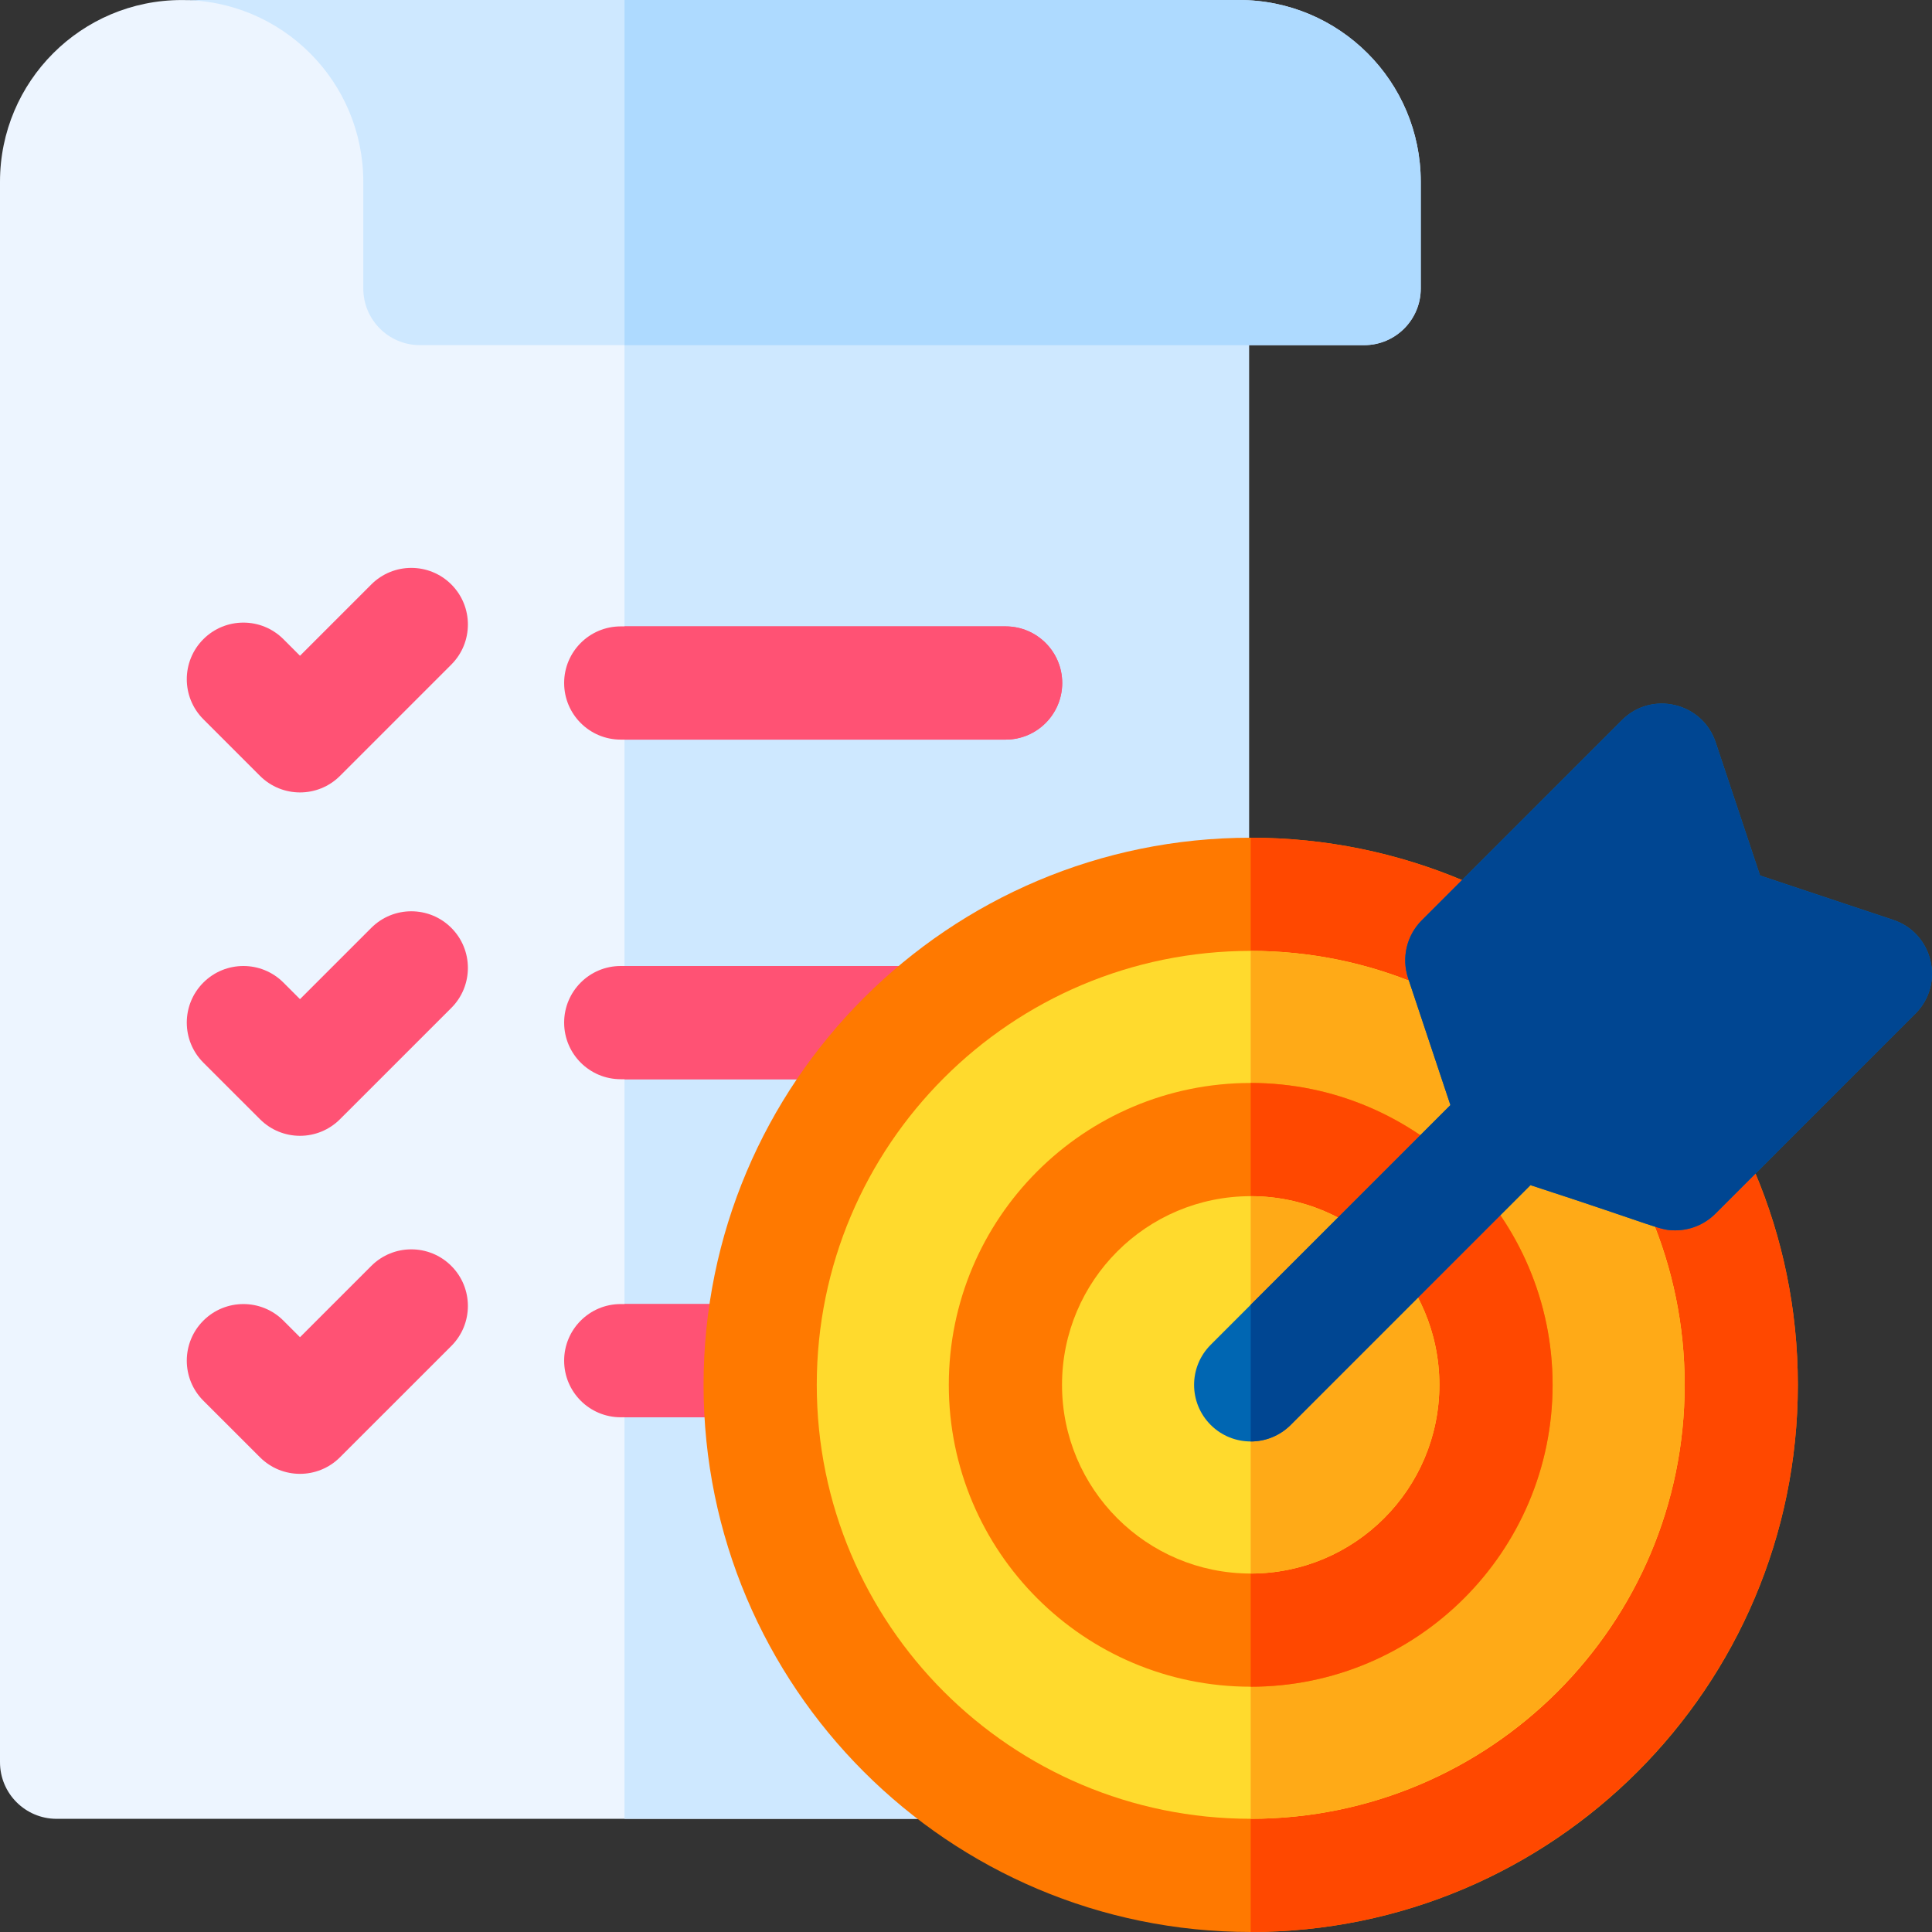 <svg width="50" height="50" viewBox="0 0 50 50" fill="none" xmlns="http://www.w3.org/2000/svg">
<rect x="0" y="0" width="50" height="50" fill="#333333" stroke="none"/>
<g clip-path="url(#clip0)">
<path d="M4.702 0.001C2.105 0.001 0 2.106 0 4.703V45.606C0 46.415 0.656 47.071 1.465 47.071H30.859C31.668 47.071 32.324 46.415 32.324 45.606V0.294L4.702 0.001Z" fill="#EDF5FF"/>
<path d="M32.324 0.293V45.605C32.324 46.414 31.668 47.07 30.859 47.07H16.162V0.121L32.324 0.293Z" fill="#CEE8FF"/>
<path d="M4.699 0H32.065C34.663 0 36.769 2.106 36.769 4.704V7.467C36.769 8.276 36.113 8.932 35.304 8.932H10.867C10.058 8.932 9.402 8.276 9.402 7.467V4.704C9.402 2.106 7.296 0 4.699 0Z" fill="#CEE8FF"/>
<path d="M36.769 4.704V7.468C36.769 8.276 36.113 8.933 35.304 8.933H16.162V0H32.065C34.663 0 36.769 2.105 36.769 4.704Z" fill="#AEDAFF"/>
<path d="M9.609 15.126L7.764 16.971L7.335 16.542C6.763 15.97 5.835 15.97 5.263 16.542C4.691 17.114 4.691 18.042 5.263 18.614L6.728 20.079C7.3 20.651 8.228 20.651 8.8 20.079L11.681 17.198C12.252 16.626 12.252 15.698 11.681 15.126C11.108 14.554 10.181 14.554 9.609 15.126Z" fill="#FF5274"/>
<path d="M9.609 24.013L7.764 25.858L7.335 25.429C6.763 24.857 5.835 24.857 5.263 25.429C4.691 26.001 4.691 26.929 5.263 27.501L6.728 28.965C7.3 29.538 8.227 29.538 8.799 28.965L11.68 26.085C12.252 25.513 12.252 24.585 11.68 24.013C11.108 23.441 10.181 23.441 9.609 24.013Z" fill="#FF5274"/>
<path d="M9.609 32.762L7.764 34.607L7.335 34.178C6.763 33.606 5.835 33.606 5.263 34.178C4.691 34.75 4.691 35.678 5.263 36.25L6.728 37.714C7.3 38.286 8.227 38.286 8.799 37.714L11.68 34.834C12.252 34.262 12.252 33.334 11.68 32.762C11.108 32.19 10.181 32.19 9.609 32.762Z" fill="#FF5274"/>
<path d="M16.064 19.141H26.025C26.834 19.141 27.49 18.485 27.49 17.676C27.49 16.867 26.834 16.211 26.025 16.211H16.064C15.255 16.211 14.6 16.867 14.6 17.676C14.6 18.485 15.255 19.141 16.064 19.141Z" fill="#FF5274"/>
<path d="M27.49 17.676C27.49 18.484 26.834 19.141 26.025 19.141H16.162V16.211H26.025C26.834 16.211 27.49 16.867 27.49 17.676Z" fill="#FF5274"/>
<path d="M26.025 25H16.064C15.255 25 14.6 25.656 14.6 26.465C14.6 27.274 15.255 27.93 16.064 27.93H26.025C26.834 27.93 27.49 27.274 27.49 26.465C27.49 25.656 26.834 25 26.025 25Z" fill="#FF5274"/>
<path d="M27.49 26.465C27.49 27.273 26.834 27.93 26.025 27.93H16.162V25H26.025C26.834 25 27.49 25.656 27.49 26.465Z" fill="#FF5274"/>
<path d="M26.025 33.749H16.064C15.255 33.749 14.6 34.405 14.6 35.214C14.6 36.023 15.255 36.679 16.064 36.679H26.025C26.834 36.679 27.49 36.023 27.49 35.214C27.49 34.405 26.834 33.749 26.025 33.749Z" fill="#FF5274"/>
<path d="M27.49 35.214C27.49 36.023 26.834 36.679 26.025 36.679H16.162V33.749H26.025C26.834 33.749 27.49 34.405 27.49 35.214Z" fill="#FF5274"/>
<path d="M32.368 50C40.188 50 46.528 43.66 46.528 35.84C46.528 28.019 40.188 21.68 32.368 21.68C24.548 21.68 18.208 28.019 18.208 35.84C18.208 43.66 24.548 50 32.368 50Z" fill="#FF7900"/>
<path d="M46.528 35.84C46.528 43.647 40.176 50 32.368 50V21.68C40.176 21.68 46.528 28.032 46.528 35.84Z" fill="#FF4800"/>
<path d="M32.368 47.07C38.571 47.07 43.599 42.042 43.599 35.84C43.599 29.637 38.571 24.609 32.368 24.609C26.166 24.609 21.138 29.637 21.138 35.84C21.138 42.042 26.166 47.07 32.368 47.07Z" fill="#FFDA2D"/>
<path d="M43.599 35.84C43.599 42.032 38.56 47.07 32.368 47.07V24.609C38.56 24.609 43.599 29.648 43.599 35.84Z" fill="#FFAA17"/>
<path d="M32.368 43.652C36.683 43.652 40.181 40.155 40.181 35.84C40.181 31.525 36.683 28.027 32.368 28.027C28.053 28.027 24.555 31.525 24.555 35.84C24.555 40.155 28.053 43.652 32.368 43.652Z" fill="#FF7900"/>
<path d="M40.181 35.84C40.181 40.148 36.676 43.652 32.368 43.652V28.027C36.676 28.027 40.181 31.532 40.181 35.84Z" fill="#FF4800"/>
<path d="M32.368 40.723C35.065 40.723 37.251 38.536 37.251 35.84C37.251 33.143 35.065 30.957 32.368 30.957C29.671 30.957 27.485 33.143 27.485 35.84C27.485 38.536 29.671 40.723 32.368 40.723Z" fill="#FFDA2D"/>
<path d="M37.251 35.84C37.251 38.532 35.06 40.723 32.368 40.723V30.957C35.06 30.957 37.251 33.148 37.251 35.84Z" fill="#FFAA17"/>
<path d="M48.998 23.807L45.55 22.658L44.401 19.21C44.057 18.179 42.745 17.867 41.975 18.637L36.796 23.816C36.404 24.208 36.267 24.789 36.442 25.315L37.537 28.599L31.332 34.804C30.76 35.376 30.76 36.304 31.332 36.876C31.904 37.448 32.832 37.448 33.404 36.876L39.608 30.671C42.978 31.768 42.94 31.841 43.356 31.841C43.738 31.841 44.113 31.691 44.392 31.412L49.571 26.233C50.339 25.465 50.031 24.152 48.998 23.807Z" fill="#0066B2"/>
<path d="M49.571 26.233L44.392 31.412C44.112 31.692 43.738 31.841 43.355 31.841C42.939 31.841 42.978 31.769 39.608 30.671L33.404 36.876C33.118 37.162 32.743 37.305 32.368 37.305V33.768L37.537 28.6L36.442 25.316C36.267 24.789 36.403 24.208 36.796 23.817L41.975 18.637C42.745 17.867 44.056 18.179 44.4 19.21L45.55 22.658L48.998 23.808C50.031 24.151 50.34 25.465 49.571 26.233Z" fill="#004692"/>
</g>
<defs>
<clipPath id="clip0">
<rect width="50" height="50" fill="white"/>
</clipPath>
</defs>
</svg>
